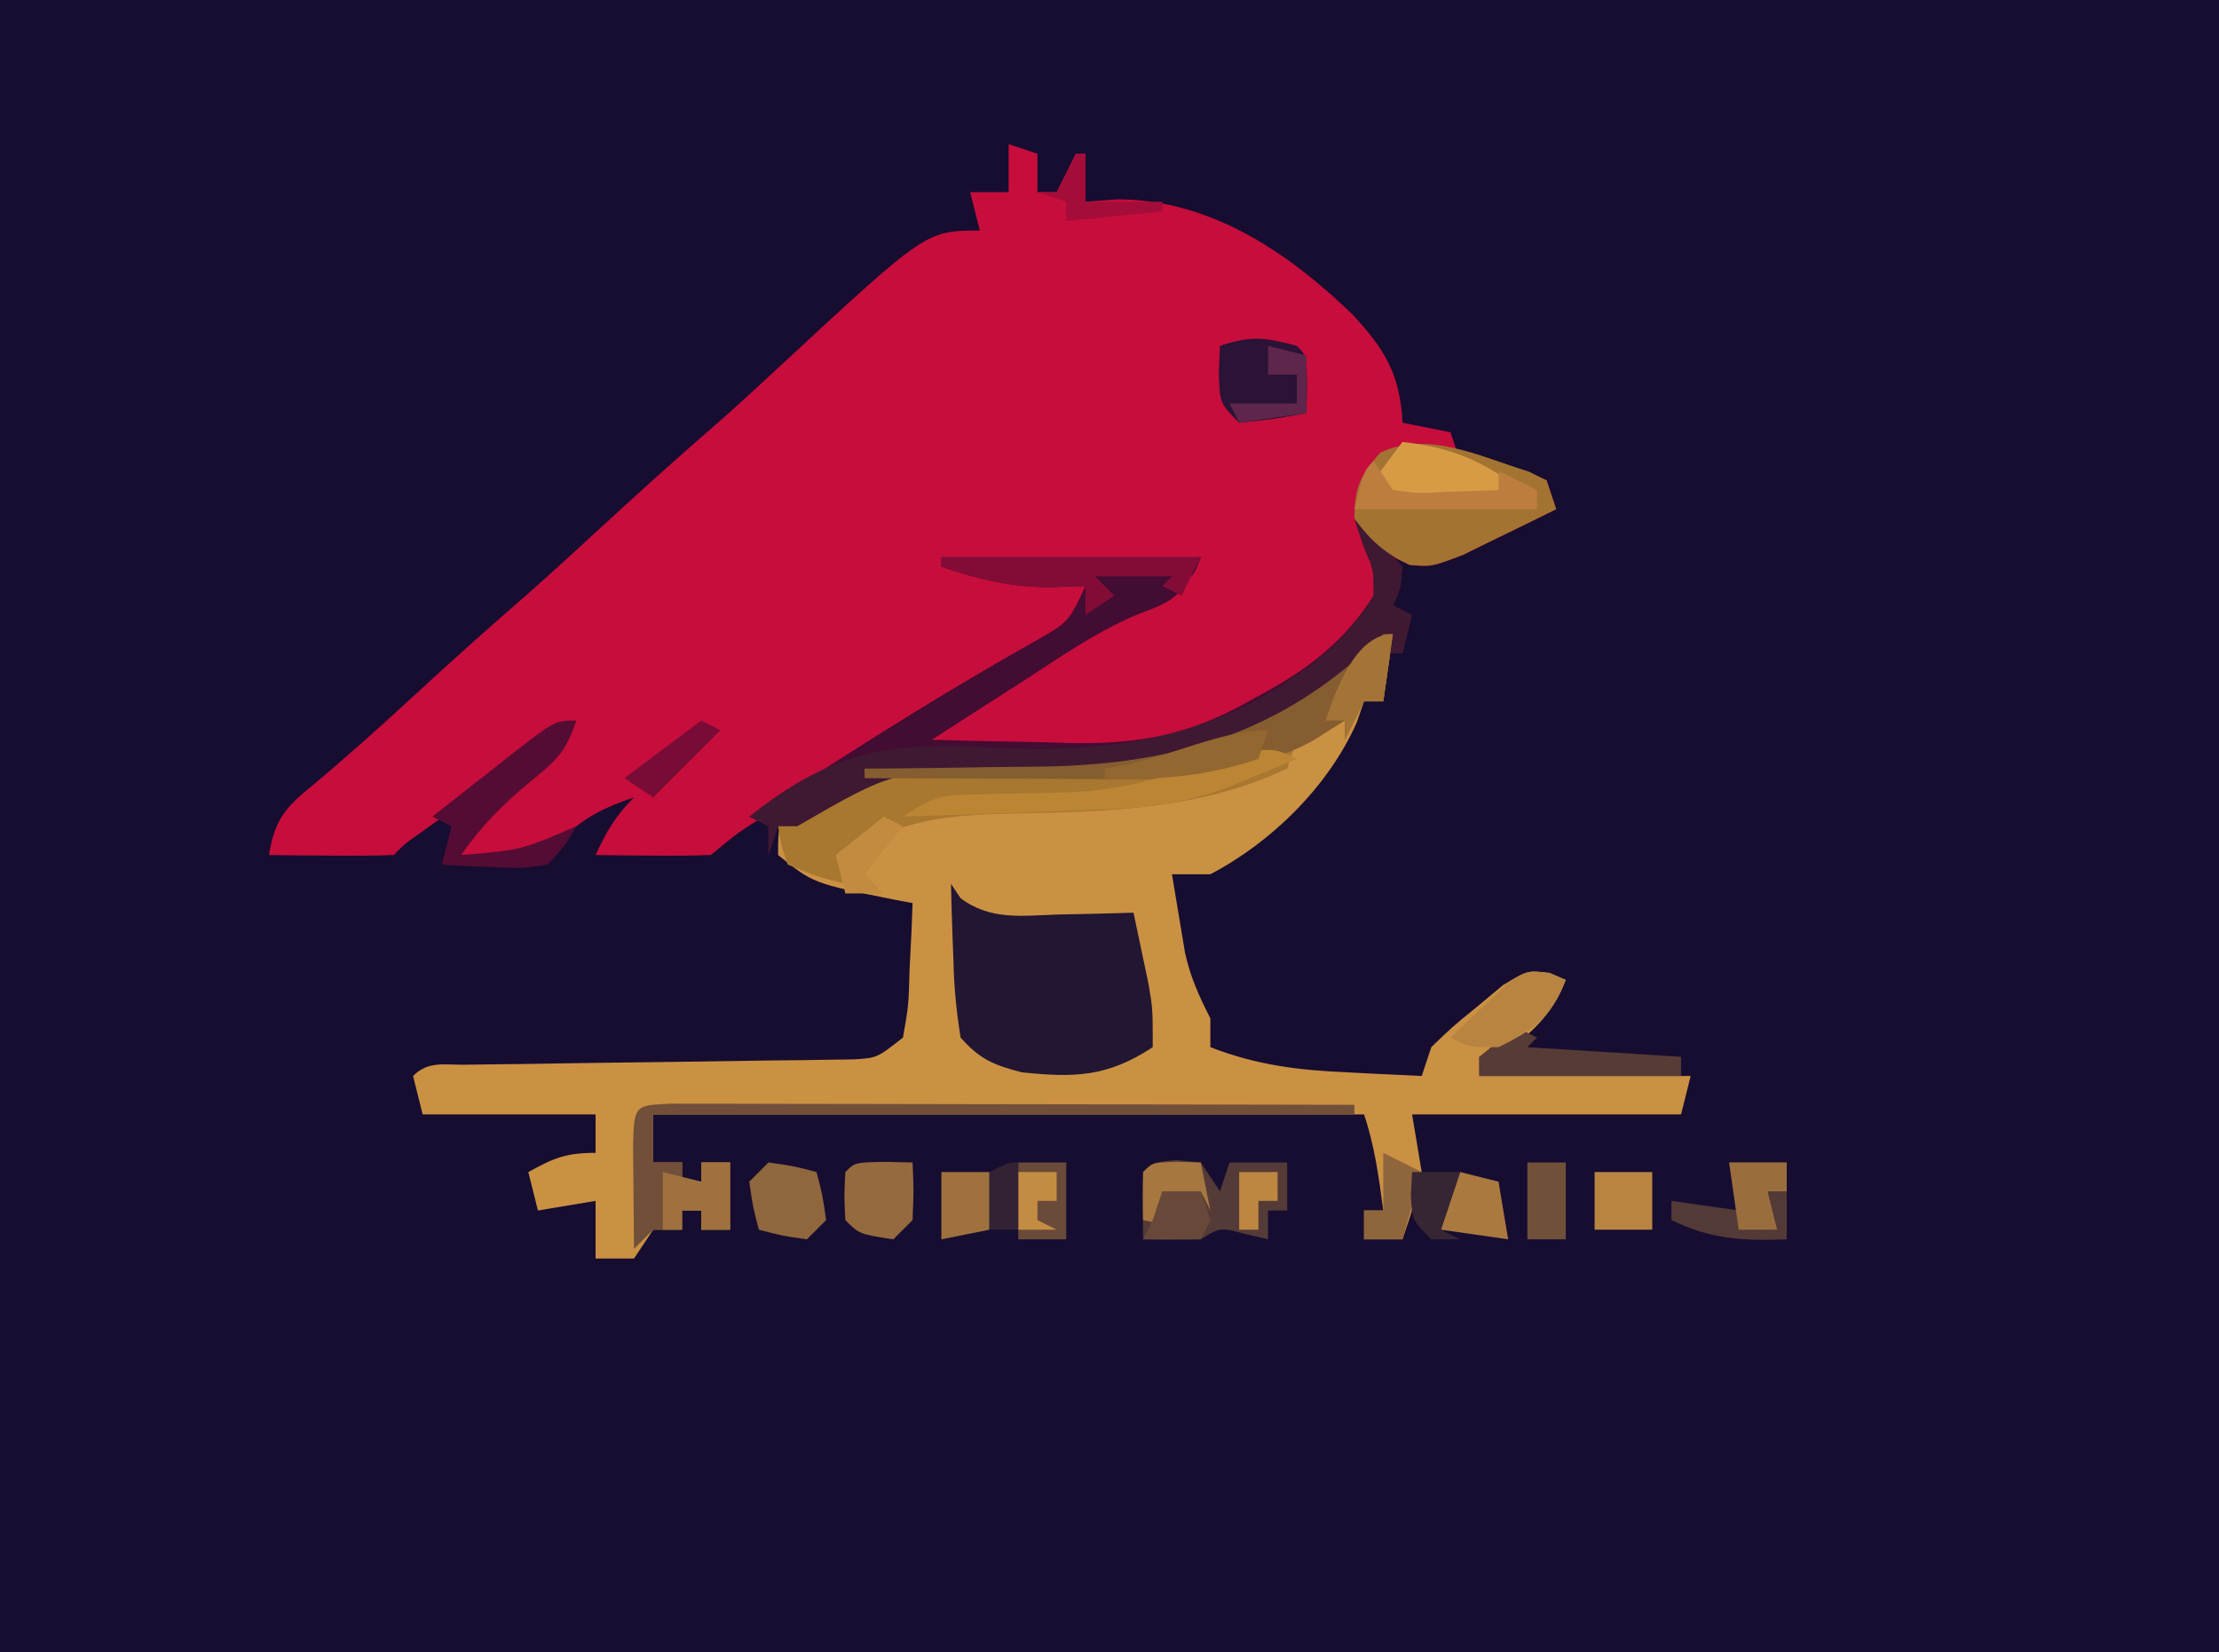 <?xml version="1.0" encoding="UTF-8"?>
<svg version="1.1" xmlns="http://www.w3.org/2000/svg" width="231" height="172">
<path d="M0 0 C76.23 0 152.46 0 231 0 C231 56.76 231 113.52 231 172 C154.77 172 78.54 172 0 172 C0 115.24 0 58.48 0 0 Z " fill="#160D31" transform="translate(0,0)"/>
<path d="M0 0 C0.99 0.33 1.98 0.66 3 1 C3 2.32 3 3.64 3 5 C3.66 5 4.32 5 5 5 C5.66 3.68 6.32 2.36 7 1 C7.33 1 7.66 1 8 1 C8 2.65 8 4.3 8 6 C9.114 5.918 10.227 5.835 11.375 5.75 C21.018 5.784 29.08 11.251 35.793 17.73 C39.129 21.32 40.753 23.934 41 29 C42.65 29.33 44.3 29.66 46 30 C46.495 31.485 46.495 31.485 47 33 C49.079 33.694 49.079 33.694 51.5 34 C53.969 34.375 53.969 34.375 56 35 C56.33 35.99 56.66 36.98 57 38 C54.924 39.035 52.839 40.053 50.75 41.062 C49.59 41.631 48.43 42.199 47.234 42.785 C44 44 44 44 41.766 43.809 C40 43 40 43 37 41 C37.66 41.99 38.32 42.98 39 44 C39.106 47.803 37.536 49.816 35.062 52.5 C30.909 56.431 26.218 58.76 21 61 C19.872 61.521 19.872 61.521 18.72 62.053 C15.654 63.12 13.283 63.229 10.043 63.195 C8.931 63.189 7.819 63.182 6.674 63.176 C5.523 63.159 4.373 63.142 3.188 63.125 C2.018 63.116 0.848 63.107 -0.357 63.098 C-3.238 63.074 -6.119 63.041 -9 63 C-6.465 60.335 -4.028 58.213 -0.883 56.309 C-0.111 55.839 0.661 55.369 1.457 54.885 C2.255 54.407 3.053 53.93 3.875 53.438 C4.665 52.956 5.455 52.475 6.27 51.979 C9.639 49.941 12.967 48.016 16.508 46.285 C19.122 45.247 19.122 45.247 20 43 C12.08 43.33 4.16 43.66 -4 44 C-0.04 44.66 3.92 45.32 8 46 C7 50 7 50 5.32 51.381 C4.596 51.793 3.871 52.205 3.125 52.629 C2.312 53.102 1.499 53.574 0.661 54.061 C-0.656 54.804 -0.656 54.804 -2 55.562 C-3.82 56.62 -5.639 57.68 -7.457 58.742 C-8.38 59.279 -9.302 59.817 -10.252 60.37 C-14.467 62.87 -18.582 65.513 -22.688 68.188 C-23.773 68.891 -23.773 68.891 -24.881 69.61 C-28.101 71.598 -28.101 71.598 -31 74 C-33.02 74.072 -35.042 74.084 -37.062 74.062 C-38.167 74.053 -39.272 74.044 -40.41 74.035 C-41.265 74.024 -42.119 74.012 -43 74 C-41.848 71.532 -40.952 69.952 -39 68 C-42.015 69.034 -43.942 69.946 -46.312 72.125 C-50.079 74.753 -52.48 74.306 -57 74 C-55.619 70.873 -54.021 68.801 -51.562 66.438 C-50.966 65.859 -50.369 65.28 -49.754 64.684 C-48.886 63.85 -48.886 63.85 -48 63 C-46.999 62.001 -45.998 61.002 -45 60 C-47.98 62.144 -50.959 64.291 -53.938 66.438 C-55.213 67.355 -55.213 67.355 -56.514 68.291 C-57.323 68.874 -58.131 69.458 -58.965 70.059 C-59.714 70.598 -60.463 71.137 -61.234 71.693 C-62.931 72.881 -62.931 72.881 -64 74 C-66.186 74.073 -68.375 74.084 -70.562 74.062 C-71.76 74.053 -72.958 74.044 -74.191 74.035 C-75.582 74.018 -75.582 74.018 -77 74 C-76.434 70.509 -75.413 69.144 -72.688 66.938 C-69.032 63.886 -65.494 60.733 -62 57.5 C-58.091 53.899 -54.141 50.356 -50.125 46.875 C-47.382 44.454 -44.691 41.978 -42 39.5 C-38.089 35.899 -34.142 32.352 -30.121 28.875 C-27.925 26.933 -25.774 24.946 -23.627 22.95 C-8.58 9 -8.58 9 -3 9 C-3.495 7.02 -3.495 7.02 -4 5 C-2.68 5 -1.36 5 0 5 C0 3.35 0 1.7 0 0 Z " fill="#C70D3B" transform="translate(105,15)"/>
<path d="M0 0 C0.33 0 0.66 0 1 0 C0.67 2.31 0.34 4.62 0 7 C-0.66 7 -1.32 7 -2 7 C-2.379 8.096 -2.379 8.096 -2.766 9.215 C-5.698 15.83 -11.607 21.658 -18 25 C-19.32 25 -20.64 25 -22 25 C-21.716 26.751 -21.423 28.501 -21.125 30.25 C-20.963 31.225 -20.8 32.199 -20.633 33.203 C-20.048 35.788 -19.189 37.661 -18 40 C-18 40.99 -18 41.98 -18 43 C-13.129 44.89 -8.776 45.401 -3.625 45.625 C-2.889 45.664 -2.153 45.702 -1.395 45.742 C0.403 45.836 2.202 45.919 4 46 C4.33 45.01 4.66 44.02 5 43 C7.145 40.922 7.145 40.922 9.812 38.75 C10.685 38.023 11.558 37.296 12.457 36.547 C15 35 15 35 17.324 35.266 C17.877 35.508 18.43 35.75 19 36 C17.51 39.794 15.309 41.683 12 44 C11.34 44 10.68 44 10 44 C10 44.66 10 45.32 10 46 C17.26 46 24.52 46 32 46 C31.67 47.32 31.34 48.64 31 50 C21.76 50 12.52 50 3 50 C3.495 52.97 3.495 52.97 4 56 C3.062 59.875 3.062 59.875 2 63 C0.68 63 -0.64 63 -2 63 C-2 62.01 -2 61.02 -2 60 C-1.34 60 -0.68 60 0 60 C-0.458 56.531 -0.891 53.326 -2 50 C-26.42 50 -50.84 50 -76 50 C-76 51.65 -76 53.3 -76 55 C-75.01 55 -74.02 55 -73 55 C-73 55.66 -73 56.32 -73 57 C-72.34 57 -71.68 57 -71 57 C-71 56.34 -71 55.68 -71 55 C-70.01 55 -69.02 55 -68 55 C-68 57.31 -68 59.62 -68 62 C-68.99 62 -69.98 62 -71 62 C-71 61.34 -71 60.68 -71 60 C-71.66 60 -72.32 60 -73 60 C-73 60.66 -73 61.32 -73 62 C-73.99 62 -74.98 62 -76 62 C-76.66 62.99 -77.32 63.98 -78 65 C-79.32 65 -80.64 65 -82 65 C-82 63.02 -82 61.04 -82 59 C-84.97 59.495 -84.97 59.495 -88 60 C-88.33 58.68 -88.66 57.36 -89 56 C-86.353 54.539 -85.106 54 -82 54 C-82 52.68 -82 51.36 -82 50 C-87.94 50 -93.88 50 -100 50 C-100.33 48.68 -100.66 47.36 -101 46 C-99.421 44.421 -97.812 44.852 -95.62 44.826 C-94.223 44.806 -94.223 44.806 -92.798 44.786 C-91.784 44.775 -90.771 44.765 -89.727 44.754 C-87.602 44.721 -85.477 44.688 -83.352 44.654 C-79.985 44.607 -76.619 44.562 -73.252 44.523 C-70.014 44.484 -66.777 44.432 -63.539 44.379 C-62.53 44.37 -61.52 44.362 -60.48 44.353 C-59.074 44.328 -59.074 44.328 -57.639 44.303 C-56.814 44.293 -55.989 44.282 -55.138 44.272 C-52.703 44.124 -52.703 44.124 -50 42 C-49.413 38.654 -49.413 38.654 -49.312 34.875 C-49.247 33.594 -49.181 32.312 -49.113 30.992 C-49.076 30.005 -49.039 29.017 -49 28 C-49.592 27.89 -50.183 27.781 -50.793 27.668 C-59.338 25.953 -59.338 25.953 -63 23 C-63 20 -63 20 -61.587 18.414 C-54.27 12.952 -46.924 13.261 -38.188 13.438 C-23.318 13.701 -12.455 11.122 -1 1 C-0.67 0.67 -0.34 0.34 0 0 Z " fill="#CA9143" transform="translate(144,66)"/>
<path d="M0 0 C2.562 2.25 2.562 2.25 5 5 C4.812 7.312 4.812 7.312 4 9 C4.99 9.495 4.99 9.495 6 10 C5.67 11.32 5.34 12.64 5 14 C4.01 14 3.02 14 2 14 C0.073 15.38 0.073 15.38 -1.938 17.188 C-12.321 25.434 -22.532 26.68 -35.312 26.5 C-47.657 26.023 -47.657 26.023 -58 32 C-58.66 32 -59.32 32 -60 32 C-60.33 32.99 -60.66 33.98 -61 35 C-61 34.01 -61 33.02 -61 32 C-61.66 31.67 -62.32 31.34 -63 31 C-60.148 29.184 -57.293 27.373 -54.438 25.562 C-53.583 25.02 -52.729 24.477 -51.848 23.918 C-47.743 21.322 -43.628 18.756 -39.434 16.305 C-38.745 15.902 -38.057 15.499 -37.348 15.084 C-36.056 14.333 -34.76 13.59 -33.459 12.856 C-29.771 10.78 -29.771 10.78 -28 7 C-29.176 7.041 -30.351 7.082 -31.562 7.125 C-35.724 7.14 -39.065 6.312 -43 5 C-43 4.67 -43 4.34 -43 4 C-34.09 4 -25.18 4 -16 4 C-18.154 8.308 -18.701 8.482 -22.887 10.084 C-27.177 11.943 -31.02 14.658 -34.938 17.188 C-35.812 17.746 -36.687 18.305 -37.588 18.881 C-39.728 20.249 -41.865 21.622 -44 23 C-40.188 23.117 -36.376 23.188 -32.562 23.25 C-31.493 23.284 -30.424 23.317 -29.322 23.352 C-22.252 23.438 -17.16 22.483 -11 19 C-10.257 18.59 -9.514 18.181 -8.748 17.759 C-4.17 15.161 -0.868 12.441 2 8 C2.015 5.32 2.015 5.32 1 3 C0.505 1.515 0.505 1.515 0 0 Z " fill="#420C33" transform="translate(141,54)"/>
<path d="M0 0 C0.326 0.491 0.652 0.982 0.988 1.488 C4.112 3.836 7.447 3.315 11.188 3.188 C12.312 3.167 12.312 3.167 13.459 3.146 C15.306 3.111 17.153 3.057 19 3 C19.338 4.582 19.67 6.166 20 7.75 C20.186 8.632 20.371 9.513 20.562 10.422 C21 13 21 13 21 17 C16.231 20.137 12.822 20.178 7.367 19.617 C4.426 18.85 3.04 18.291 1 16 C0.543 13.154 0.305 10.664 0.25 7.812 C0.22 7.063 0.191 6.313 0.16 5.541 C0.09 3.695 0.043 1.847 0 0 Z " fill="#221632" transform="translate(99,92)"/>
<path d="M0 0 C0.33 0 0.66 0 1 0 C0.67 2.31 0.34 4.62 0 7 C-0.66 7 -1.32 7 -2 7 C-2.66 8.32 -3.32 9.64 -4 11 C-4 10.34 -4 9.68 -4 9 C-6.496 9.781 -6.496 9.781 -9 11 C-9.33 11.99 -9.66 12.98 -10 14 C-18.906 18.227 -28.601 18.511 -38.27 18.672 C-44.934 18.805 -50.312 19.208 -56 23 C-56 23.99 -56 24.98 -56 26 C-58.938 25.25 -58.938 25.25 -62 24 C-62.691 21.922 -62.691 21.922 -63 20 C-55.471 13.111 -47.85 13.243 -38.188 13.438 C-23.318 13.701 -12.455 11.122 -1 1 C-0.67 0.67 -0.34 0.34 0 0 Z " fill="#A87730" transform="translate(144,66)"/>
<path d="M0 0 C2.562 2.25 2.562 2.25 5 5 C4.812 7.312 4.812 7.312 4 9 C4.99 9.495 4.99 9.495 6 10 C5.67 11.32 5.34 12.64 5 14 C4.01 14 3.02 14 2 14 C0.073 15.38 0.073 15.38 -1.938 17.188 C-12.321 25.434 -22.532 26.68 -35.312 26.5 C-47.657 26.023 -47.657 26.023 -58 32 C-58.66 32 -59.32 32 -60 32 C-60.33 32.99 -60.66 33.98 -61 35 C-61 34.01 -61 33.02 -61 32 C-61.66 31.67 -62.32 31.34 -63 31 C-54.655 24.36 -48.558 23.136 -38.062 23.812 C-24.65 24.549 -13.63 22.724 -3 14 C-0.85 12.048 0.407 10.496 2 8 C2.015 5.32 2.015 5.32 1 3 C0.505 1.515 0.505 1.515 0 0 Z " fill="#3F1932" transform="translate(141,54)"/>
<path d="M0 0 C0.918 0.452 0.918 0.452 1.855 0.914 C2.185 1.904 2.515 2.894 2.855 3.914 C0.779 4.949 -1.306 5.967 -3.395 6.977 C-4.555 7.545 -5.715 8.114 -6.91 8.699 C-10.145 9.914 -10.145 9.914 -12.422 9.707 C-15.005 8.518 -16.441 7.186 -18.145 4.914 C-18.145 1.724 -17.587 0.406 -15.457 -1.961 C-10.55 -4.348 -4.95 -1.509 0 0 Z " fill="#A37331" transform="translate(159.145,49.086)"/>
<path d="M0 0 C1.312 0.002 2.625 0.004 3.977 0.007 C4.699 0.007 5.421 0.006 6.165 0.006 C8.562 0.007 10.959 0.015 13.356 0.023 C15.013 0.024 16.671 0.026 18.329 0.027 C22.7 0.031 27.071 0.041 31.443 0.052 C35.9 0.062 40.357 0.066 44.815 0.071 C53.567 0.082 62.318 0.099 71.07 0.12 C71.07 0.45 71.07 0.78 71.07 1.12 C46.98 1.12 22.89 1.12 -1.93 1.12 C-1.93 2.77 -1.93 4.42 -1.93 6.12 C-0.94 6.12 0.05 6.12 1.07 6.12 C1.07 6.78 1.07 7.44 1.07 8.12 C1.73 8.12 2.39 8.12 3.07 8.12 C3.07 7.46 3.07 6.8 3.07 6.12 C4.06 6.12 5.05 6.12 6.07 6.12 C6.07 8.43 6.07 10.74 6.07 13.12 C5.08 13.12 4.09 13.12 3.07 13.12 C3.07 12.46 3.07 11.8 3.07 11.12 C2.41 11.12 1.75 11.12 1.07 11.12 C1.07 11.78 1.07 12.44 1.07 13.12 C0.08 13.12 -0.91 13.12 -1.93 13.12 C-2.59 13.78 -3.25 14.44 -3.93 15.12 C-3.956 12.808 -3.976 10.495 -3.992 8.183 C-4.004 6.895 -4.015 5.607 -4.027 4.28 C-3.9 0.16 -3.9 0.16 0 0 Z " fill="#724F39" transform="translate(69.93,114.88)"/>
<path d="M0 0 C0.33 0 0.66 0 1 0 C0.67 2.31 0.34 4.62 0 7 C-0.66 7 -1.32 7 -2 7 C-2.66 8.32 -3.32 9.64 -4 11 C-4 10.34 -4 9.68 -4 9 C-5.011 9.639 -6.021 10.279 -7.062 10.938 C-10.665 13.013 -13.845 13.601 -18 14 C-18.99 14.33 -19.98 14.66 -21 15 C-23.514 15.085 -25.999 15.116 -28.512 15.098 C-29.24 15.096 -29.968 15.095 -30.718 15.093 C-33.042 15.088 -35.364 15.075 -37.688 15.062 C-39.264 15.057 -40.84 15.053 -42.416 15.049 C-46.277 15.038 -50.139 15.021 -54 15 C-54 14.67 -54 14.34 -54 14 C-53.093 13.996 -52.187 13.992 -51.253 13.988 C-47.83 13.96 -44.409 13.911 -40.987 13.847 C-39.517 13.824 -38.047 13.81 -36.577 13.804 C-22.166 13.741 -10.541 10.541 0 0 Z " fill="#855D30" transform="translate(144,66)"/>
<path d="M0 0 C1.268 0.124 1.268 0.124 2.562 0.25 C3.223 1.24 3.882 2.23 4.562 3.25 C4.893 2.26 5.223 1.27 5.562 0.25 C7.543 0.25 9.523 0.25 11.562 0.25 C11.562 1.9 11.562 3.55 11.562 5.25 C10.902 5.25 10.242 5.25 9.562 5.25 C9.562 6.24 9.562 7.23 9.562 8.25 C8.779 8.064 7.995 7.879 7.188 7.688 C4.592 6.99 4.592 6.99 2.562 8.25 C0.563 8.29 -1.438 8.293 -3.438 8.25 C-3.48 5.917 -3.478 3.583 -3.438 1.25 C-2.438 0.25 -2.438 0.25 0 0 Z " fill="#553B37" transform="translate(122.438,120.75)"/>
<path d="M0 0 C1 1 1 1 1.062 4.062 C1.042 5.032 1.021 6.001 1 7 C-2.375 7.625 -2.375 7.625 -6 8 C-8 6 -8 6 -8.125 2.875 C-8.084 1.926 -8.043 0.978 -8 0 C-4.697 -1.101 -3.295 -0.867 0 0 Z " fill="#2B1237" transform="translate(135,36)"/>
<path d="M0 0 C-1.137 3.411 -2.153 4.199 -4.875 6.438 C-7.689 8.758 -9.907 11.006 -12 14 C-5.711 13.475 -5.711 13.475 0 11 C-1.145 12.984 -1.145 12.984 -3 15 C-5.699 15.391 -5.699 15.391 -8.688 15.25 C-9.681 15.214 -10.675 15.178 -11.699 15.141 C-12.838 15.071 -12.838 15.071 -14 15 C-13.67 13.68 -13.34 12.36 -13 11 C-13.66 10.67 -14.32 10.34 -15 10 C-12.879 8.327 -10.754 6.662 -8.625 5 C-8.022 4.523 -7.418 4.046 -6.797 3.555 C-2.227 0 -2.227 0 0 0 Z " fill="#550C34" transform="translate(60,75)"/>
<path d="M0 0 C-1.56 0.651 -3.123 1.296 -4.688 1.938 C-5.558 2.297 -6.428 2.657 -7.324 3.027 C-11.931 4.702 -16.293 5.148 -21.176 5.316 C-22.333 5.358 -23.49 5.4 -24.682 5.443 C-25.88 5.483 -27.078 5.522 -28.312 5.562 C-29.53 5.606 -30.748 5.649 -32.002 5.693 C-35.001 5.799 -38.001 5.901 -41 6 C-37.844 3.896 -37.01 3.746 -33.395 3.691 C-32.493 3.666 -31.591 3.641 -30.662 3.615 C-28.782 3.58 -26.902 3.549 -25.021 3.521 C-18.988 3.346 -14.555 2.355 -9 0 C-2.512 -1.256 -2.512 -1.256 0 0 Z " fill="#BB8534" transform="translate(135,79)"/>
<path d="M0 0 C1.98 0 3.96 0 6 0 C6 2.64 6 5.28 6 8 C1.452 8.178 -1.879 7.998 -6 6 C-6 5.34 -6 4.68 -6 4 C-3.69 4.33 -1.38 4.66 1 5 C0.67 3.35 0.34 1.7 0 0 Z " fill="#533A37" transform="translate(180,121)"/>
<path d="M0 0 C4.389 0.51 7.337 1.522 11 4 C10.67 4.66 10.34 5.32 10 6 C8.209 6.054 6.417 6.093 4.625 6.125 C3.627 6.148 2.63 6.171 1.602 6.195 C-1 6 -1 6 -3 4 C-2.01 2.68 -1.02 1.36 0 0 Z " fill="#D89B45" transform="translate(146,46)"/>
<path d="M0 0 C8.91 0 17.82 0 27 0 C26.34 1.32 25.68 2.64 25 4 C24.34 3.67 23.68 3.34 23 3 C23.33 2.67 23.66 2.34 24 2 C21.36 2 18.72 2 16 2 C16.66 2.66 17.32 3.32 18 4 C17.01 4.66 16.02 5.32 15 6 C15 5.01 15 4.02 15 3 C13.237 3.062 13.237 3.062 11.438 3.125 C7.276 3.14 3.935 2.312 0 1 C0 0.67 0 0.34 0 0 Z " fill="#830C37" transform="translate(98,58)"/>
<path d="M0 0 C2.625 0.375 2.625 0.375 5 1 C5.625 3.375 5.625 3.375 6 6 C5.34 6.66 4.68 7.32 4 8 C1.375 7.625 1.375 7.625 -1 7 C-1.625 4.625 -1.625 4.625 -2 2 C-1.34 1.34 -0.68 0.68 0 0 Z " fill="#90663D" transform="translate(80,121)"/>
<path d="M0 0 C0.66 0.33 1.32 0.66 2 1 C1.67 1.33 1.34 1.66 1 2 C6.28 2.33 11.56 2.66 17 3 C17 3.66 17 4.32 17 5 C10.07 5 3.14 5 -4 5 C-4 4.34 -4 3.68 -4 3 C-2 1.375 -2 1.375 0 0 Z " fill="#563B37" transform="translate(158,107)"/>
<path d="M0 0 C1.454 0.031 1.454 0.031 2.938 0.062 C3.062 2.938 3.062 2.938 2.938 6.062 C2.277 6.723 1.617 7.383 0.938 8.062 C-2.598 7.527 -2.598 7.527 -4.062 6.062 C-4.188 3.562 -4.188 3.562 -4.062 1.062 C-3.062 0.062 -3.062 0.062 0 0 Z " fill="#956A3E" transform="translate(92.062,120.938)"/>
<path d="M0 0 C0.572 0.236 1.145 0.472 1.734 0.715 C0.283 4.541 -1.623 5.938 -5.266 7.715 C-8.266 7.715 -8.266 7.715 -10.266 6.715 C-9.03 5.512 -7.777 4.328 -6.516 3.152 C-5.82 2.491 -5.123 1.83 -4.406 1.148 C-2.266 -0.285 -2.266 -0.285 0 0 Z " fill="#B88442" transform="translate(161.266,101.285)"/>
<path d="M0 0 C1.65 0 3.3 0 5 0 C5 2.64 5 5.28 5 8 C3.35 8 1.7 8 0 8 C0 5.36 0 2.72 0 0 Z " fill="#6A4B3A" transform="translate(106,121)"/>
<path d="M0 0 C0.99 0 1.98 0 3 0 C3 2.31 3 4.62 3 7 C2.01 7 1.02 7 0 7 C0 6.34 0 5.68 0 5 C-0.66 5 -1.32 5 -2 5 C-2 5.66 -2 6.32 -2 7 C-2.66 7 -3.32 7 -4 7 C-4 5.02 -4 3.04 -4 1 C-2.68 1.33 -1.36 1.66 0 2 C0 1.34 0 0.68 0 0 Z " fill="#9F713F" transform="translate(73,121)"/>
<path d="M0 0 C0.66 0.99 1.32 1.98 2 3 C4.667 3.365 4.667 3.365 7.625 3.188 C8.628 3.16 9.631 3.133 10.664 3.105 C11.435 3.071 12.206 3.036 13 3 C13 2.34 13 1.68 13 1 C14.32 1.66 15.64 2.32 17 3 C17 3.66 17 4.32 17 5 C10.73 5 4.46 5 -2 5 C-1 1 -1 1 0 0 Z " fill="#BC7D3F" transform="translate(143,48)"/>
<path d="M0 0 C1.32 0.33 2.64 0.66 4 1 C4.33 2.98 4.66 4.96 5 7 C2.69 6.67 0.38 6.34 -2 6 C-1.34 4.02 -0.68 2.04 0 0 Z " fill="#AA7940" transform="translate(152,122)"/>
<path d="M0 0 C1.65 0 3.3 0 5 0 C5 1.98 5 3.96 5 6 C3.35 6.33 1.7 6.66 0 7 C0 4.69 0 2.38 0 0 Z " fill="#9F713F" transform="translate(98,122)"/>
<path d="M0 0 C-0.33 2.31 -0.66 4.62 -1 7 C-1.66 7 -2.32 7 -3 7 C-3.66 8.32 -4.32 9.64 -5 11 C-5 10.34 -5 9.68 -5 9 C-5.66 9 -6.32 9 -7 9 C-5.994 5.983 -3.908 0 0 0 Z " fill="#A47437" transform="translate(145,66)"/>
<path d="M0 0 C1.98 0 3.96 0 6 0 C6 1.98 6 3.96 6 6 C4.02 6 2.04 6 0 6 C0 4.02 0 2.04 0 0 Z " fill="#B88441" transform="translate(166,122)"/>
<path d="M0 0 C1.32 0 2.64 0 4 0 C4 2.64 4 5.28 4 8 C2.68 8 1.36 8 0 8 C0 5.36 0 2.72 0 0 Z " fill="#71503A" transform="translate(159,121)"/>
<path d="M0 0 C1.32 0.66 2.64 1.32 4 2 C3.34 4.31 2.68 6.62 2 9 C0.68 9 -0.64 9 -2 9 C-2 8.01 -2 7.02 -2 6 C-1.34 6 -0.68 6 0 6 C0 4.02 0 2.04 0 0 Z " fill="#8F653C" transform="translate(144,120)"/>
<path d="M0 0 C1.98 0 3.96 0 6 0 C6 0.99 6 1.98 6 3 C5.34 3 4.68 3 4 3 C4.33 4.32 4.66 5.64 5 7 C3.68 7 2.36 7 1 7 C0.67 4.69 0.34 2.38 0 0 Z " fill="#9A6D3E" transform="translate(180,121)"/>
<path d="M0 0 C1.207 0.031 1.207 0.031 2.438 0.062 C2.768 1.712 3.098 3.362 3.438 5.062 C3.107 4.402 2.777 3.743 2.438 3.062 C1.117 3.062 -0.203 3.062 -1.562 3.062 C-1.562 4.053 -1.562 5.043 -1.562 6.062 C-0.573 6.393 0.417 6.723 1.438 7.062 C-0.212 6.732 -1.863 6.402 -3.562 6.062 C-3.605 4.396 -3.603 2.729 -3.562 1.062 C-2.562 0.062 -2.562 0.062 0 0 Z " fill="#A6773F" transform="translate(122.562,120.938)"/>
<path d="M0 0 C1.32 0.33 2.64 0.66 4 1 C4 2.98 4 4.96 4 7 C1.69 7.33 -0.62 7.66 -3 8 C-3.33 7.34 -3.66 6.68 -4 6 C-1.69 6 0.62 6 3 6 C3 5.01 3 4.02 3 3 C2.01 3 1.02 3 0 3 C0 2.01 0 1.02 0 0 Z " fill="#5D264A" transform="translate(132,36)"/>
<path d="M0 0 C0.33 0 0.66 0 1 0 C1 1.65 1 3.3 1 5 C3.64 5 6.28 5 9 5 C9 5.33 9 5.66 9 6 C5.7 6.33 2.4 6.66 -1 7 C-1 6.34 -1 5.68 -1 5 C-1.99 4.67 -2.98 4.34 -4 4 C-3.34 4 -2.68 4 -2 4 C-1.34 2.68 -0.68 1.36 0 0 Z " fill="#A40C39" transform="translate(112,16)"/>
<path d="M0 0 C-0.33 0.99 -0.66 1.98 -1 3 C-6.492 4.831 -11.241 5.206 -17 5 C-17 4.67 -17 4.34 -17 4 C-16.336 3.879 -15.672 3.758 -14.988 3.633 C-10.173 2.719 -4.723 0 0 0 Z " fill="#936730" transform="translate(132,76)"/>
<path d="M0 0 C1.65 0 3.3 0 5 0 C4.34 1.98 3.68 3.96 3 6 C3.66 6.33 4.32 6.66 5 7 C4.01 7 3.02 7 2 7 C0 5 0 5 -0.125 2.375 C-0.084 1.591 -0.043 0.807 0 0 Z " fill="#362533" transform="translate(147,122)"/>
<path d="M0 0 C0.66 0.33 1.32 0.66 2 1 C-0.31 3.31 -2.62 5.62 -5 8 C-5.99 7.34 -6.98 6.68 -8 6 C-5.36 4.02 -2.72 2.04 0 0 Z " fill="#780C37" transform="translate(73,75)"/>
<path d="M0 0 C1.32 0 2.64 0 4 0 C4.33 0.99 4.66 1.98 5 3 C4.67 3.66 4.34 4.32 4 5 C2.02 5 0.04 5 -2 5 C-1.67 4.34 -1.34 3.68 -1 3 C-0.67 2.01 -0.34 1.02 0 0 Z " fill="#684939" transform="translate(121,124)"/>
<path d="M0 0 C1.32 0 2.64 0 4 0 C4 0.99 4 1.98 4 3 C3.34 3 2.68 3 2 3 C2 3.66 2 4.32 2 5 C2.66 5.33 3.32 5.66 4 6 C2.68 6 1.36 6 0 6 C0 4.02 0 2.04 0 0 Z " fill="#C38C43" transform="translate(106,122)"/>
<path d="M0 0 C0.66 0.33 1.32 0.66 2 1 C0.68 2.65 -0.64 4.3 -2 6 C-1.34 6.66 -0.68 7.32 0 8 C-1.32 8 -2.64 8 -4 8 C-4.33 6.68 -4.66 5.36 -5 4 C-3.35 2.68 -1.7 1.36 0 0 Z " fill="#C28B3F" transform="translate(92,85)"/>
<path d="M0 0 C1.32 0 2.64 0 4 0 C4 0.99 4 1.98 4 3 C3.34 3 2.68 3 2 3 C2 3.99 2 4.98 2 6 C1.34 6 0.68 6 0 6 C0 4.02 0 2.04 0 0 Z " fill="#BD8742" transform="translate(129,122)"/>
<path d="M0 0 C0 2.31 0 4.62 0 7 C-0.99 7 -1.98 7 -3 7 C-3 5.02 -3 3.04 -3 1 C-1 0 -1 0 0 0 Z " fill="#332233" transform="translate(106,121)"/>
</svg>
